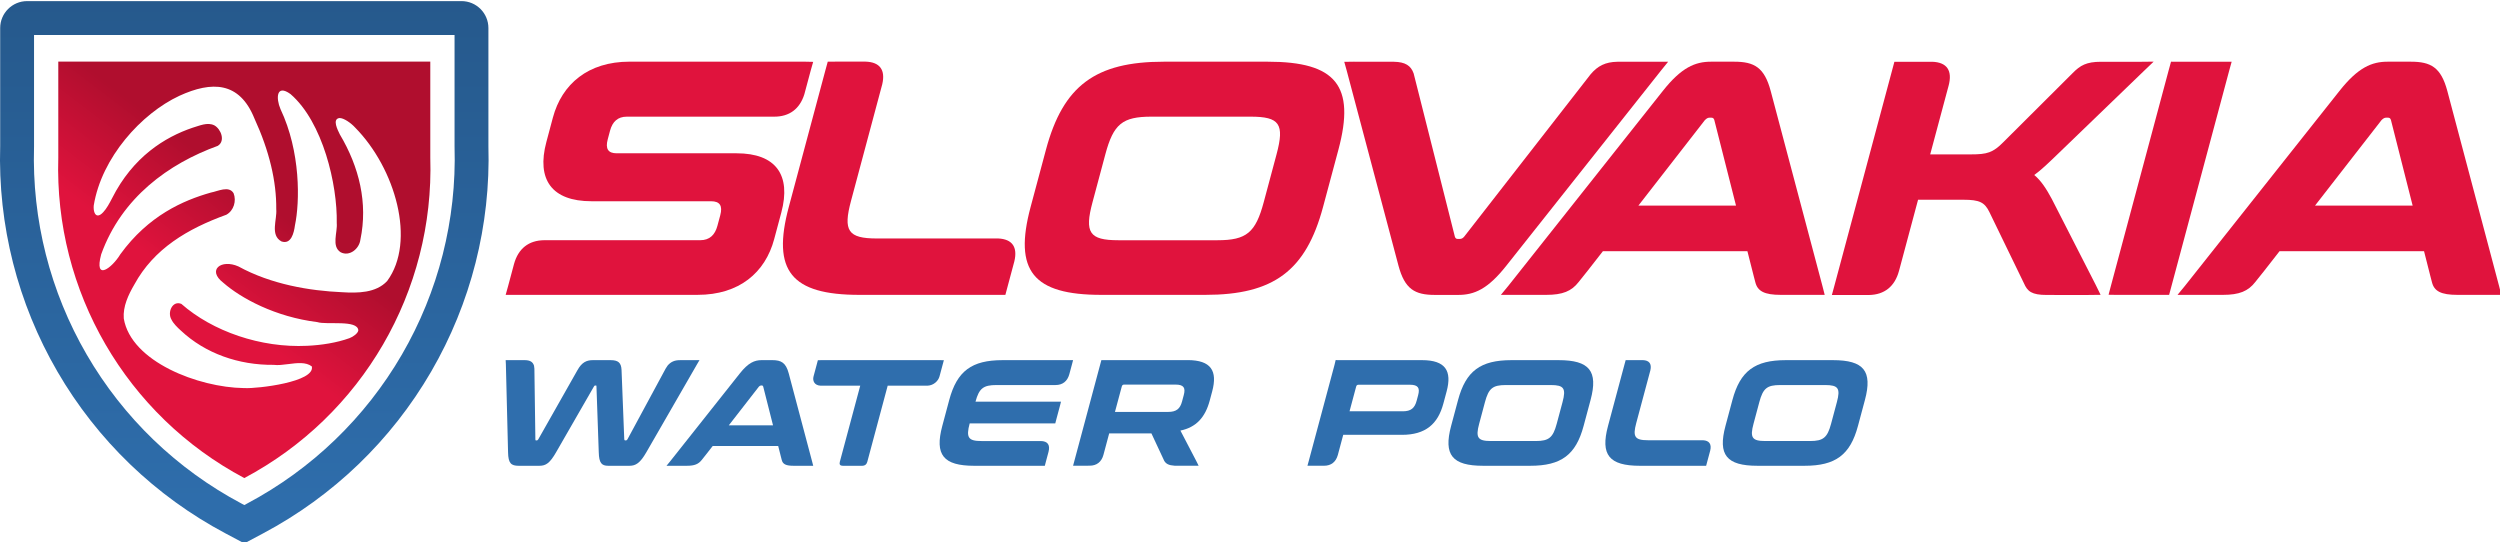 <svg width="318" height="69" xmlns="http://www.w3.org/2000/svg">
 <g id="Layer_1">
  <title>Layer 1</title>
  <g>
   <defs transform="translate(0 0) translate(0 -265.503) translate(-240.875 0) translate(240.875 0) translate(-240.875 0) translate(116.536 0) translate(0 16.535)" id="svg_55">
    <clipPath clipPathUnits="userSpaceOnUse" id="svg_36">
     <path d="m-93.255,611.923l425.197,0l0,-425.197l-425.197,0l0,425.197z" id="svg_63"/>
    </clipPath>
    <clipPath clipPathUnits="userSpaceOnUse" id="svg_5">
     <path d="m-93.255,611.923l425.197,0l0,-425.197l-425.197,0l0,425.197z" id="svg_56"/>
    </clipPath>
   </defs>
   <g id="svg_2" transform="matrix(1.333 0 0 -1.333 0 566.929)">
    <g id="svg_34">
     <g id="svg_35" clip-path="url(#svg_36)">
      <g id="svg_53" transform="translate(171.676 204.211)">
       <path fill-rule="nonzero" fill="#2f6ead" d="m-93.255,186.726l-0.377,-0.006l-0.098,-0.371l-0.238,-0.886l-0.077,-0.287c-0.118,-0.441 0.102,-0.857 0.655,-0.886l3.801,0l-1.949,-7.272c-0.066,-0.245 0.03,-0.374 0.289,-0.374l1.857,0c0.245,0 0.409,0.129 0.475,0.374l1.948,7.272l3.816,0c0.568,0.029 1.011,0.445 1.129,0.886l0.077,0.287l0.238,0.886l0.101,0.371l-0.375,0.006l-11.272,0z" id="svg_54"/>
      </g>
      <g id="svg_51" transform="translate(222.884 201.864)">
       <path fill-rule="nonzero" fill="#2f6ead" d="m-93.255,186.726l4.911,0c0.792,0 0.966,-0.316 0.785,-0.994l-0.143,-0.533c-0.185,-0.691 -0.529,-1.007 -1.321,-1.007l-5.083,0l0.633,2.361c0.031,0.116 0.103,0.173 0.218,0.173m-2.176,2.353l-0.103,-0.438l-2.486,-9.274l-0.103,-0.371l1.581,0c0.675,0 1.129,0.353 1.317,1.019l0.517,1.931l5.602,0c2.261,0 3.432,1.036 3.953,2.981l0.313,1.166c0.52,1.944 -0.094,2.981 -2.356,2.981l-7.792,0l-0.443,0.005z" id="svg_52"/>
      </g>
      <g id="svg_49" transform="translate(160.003 204.216)">
       <path fill-rule="nonzero" fill="#2f6ead" d="m-93.255,186.726l-0.271,-0.006l-1.205,0l0,-0.001l-0.401,0c-0.514,0 -0.85,-0.16 -1.155,-0.503c-0.064,-0.087 -0.128,-0.182 -0.193,-0.294l-3.651,-6.762c-0.048,-0.072 -0.098,-0.1 -0.141,-0.1l-0.073,0c-0.043,0 -0.079,0.028 -0.088,0.1l-0.259,6.61c-0.027,0.706 -0.322,0.951 -1.042,0.951l-1.699,0c-0.591,0 -1.047,-0.202 -1.464,-0.951l-3.744,-6.61c-0.049,-0.072 -0.099,-0.1 -0.128,-0.1l-0.072,0c-0.058,0 -0.079,0.028 -0.074,0.1l-0.088,6.307l-0.006,0.434c-0.006,0.111 -0.018,0.199 -0.034,0.286c-0.113,0.359 -0.36,0.524 -0.864,0.534l-1.844,0l0.02,-0.389l0.209,-8.41c0.021,-1.051 0.29,-1.282 1.024,-1.282l1.96,0c0.633,0 1.005,0.259 1.595,1.282l3.612,6.279c0.032,0.072 0.07,0.1 0.128,0.1l0.058,0c0.058,0 0.064,-0.028 0.059,-0.1l0.219,-6.279c0.028,-1.023 0.275,-1.282 0.909,-1.282l2.016,0c0.605,0 1.02,0.259 1.611,1.282l4.845,8.41l0.231,0.394z" id="svg_50"/>
      </g>
      <g id="svg_47" transform="translate(165.878 201.792)">
       <path fill-rule="nonzero" fill="#2f6ead" d="m-93.255,186.726l0.073,0c0.072,0 0.107,-0.028 0.131,-0.1l0.251,-0.99l0.687,-2.711l-4.219,0l2.108,2.711l0.77,0.99c0.077,0.072 0.127,0.1 0.199,0.1m0.059,2.42c-0.677,0 -1.276,-0.245 -2.083,-1.267l-1.778,-2.243l-4.9,-6.182l-0.32,-0.389l1.957,0c0.715,0 1.095,0.159 1.403,0.554l0.39,0.49l0.658,0.843l6.25,0l0.273,-1.078l0.066,-0.255c0.097,-0.395 0.392,-0.554 1.106,-0.554l1.896,0l-0.099,0.389l-1.641,6.182l-0.595,2.243c-0.273,1.022 -0.712,1.267 -1.576,1.267l-1.007,0z" id="svg_48"/>
      </g>
      <g id="svg_45" transform="translate(188.928 204.211)">
       <path fill-rule="nonzero" fill="#2f6ead" d="m-93.255,186.726c-2.952,0 -4.352,-1.037 -5.094,-3.802l-0.663,-2.477c-0.741,-2.765 0.104,-3.802 3.056,-3.802l6.729,0l0.097,0.375l0.256,0.956c0.174,0.67 -0.086,1.027 -0.756,1.031l-5.649,0c-1.253,0 -1.481,0.332 -1.118,1.685l8.168,0l0.097,0.375l0.355,1.325l0.094,0.374l-8.158,0c0.339,1.267 0.754,1.584 1.992,1.584l5.64,0c0.678,0 1.135,0.358 1.32,1.033l0.26,0.969l0.098,0.374l-6.724,0z" id="svg_46"/>
      </g>
      <g id="svg_43" transform="translate(248.382 204.211)">
       <path fill-rule="nonzero" fill="#2f6ead" d="m-93.255,186.726l-0.102,-0.374l-1.582,-5.905c-0.741,-2.765 0.104,-3.802 3.057,-3.802l6.306,0l0.101,0.378l0.288,1.072c0.147,0.618 -0.091,0.957 -0.689,0.988l-5.254,0c-1.252,0 -1.466,0.331 -1.119,1.627l1.351,5.042c0.145,0.622 -0.105,0.959 -0.728,0.977l-1.256,0l-0.373,-0.003z" id="svg_44"/>
      </g>
      <g id="svg_41" transform="translate(236.947 201.835)">
       <path fill-rule="nonzero" fill="#2f6ead" d="m-93.255,186.726l4.292,0c1.252,0 1.47,-0.316 1.119,-1.627l-0.556,-2.074c-0.351,-1.31 -0.742,-1.641 -1.994,-1.641l-4.293,0c-1.252,0 -1.466,0.331 -1.114,1.641l0.555,2.074c0.351,1.311 0.738,1.627 1.991,1.627m0.535,2.376c-2.951,0 -4.352,-1.037 -5.093,-3.802l-0.663,-2.476c-0.741,-2.766 0.104,-3.802 3.056,-3.802l4.493,0c2.952,0 4.353,1.036 5.094,3.802l0.664,2.476c0.74,2.765 -0.106,3.802 -3.057,3.802l-4.494,0z" id="svg_42"/>
      </g>
      <g id="svg_39" transform="translate(263.127 201.835)">
       <path fill-rule="nonzero" fill="#2f6ead" d="m-93.255,186.726l4.292,0c1.252,0 1.47,-0.316 1.119,-1.627l-0.556,-2.074c-0.351,-1.31 -0.742,-1.641 -1.994,-1.641l-4.293,0c-1.252,0 -1.466,0.331 -1.114,1.641l0.555,2.074c0.351,1.311 0.738,1.627 1.991,1.627m0.535,2.376c-2.951,0 -4.352,-1.037 -5.093,-3.802l-0.663,-2.476c-0.741,-2.766 0.104,-3.802 3.056,-3.802l4.493,0c2.952,0 4.353,1.036 5.094,3.802l0.664,2.476c0.74,2.765 -0.106,3.802 -3.057,3.802l-4.494,0z" id="svg_40"/>
      </g>
      <g id="svg_37" transform="translate(200.52 201.878)">
       <path fill-rule="nonzero" fill="#2f6ead" d="m-93.255,186.726l4.911,0c0.792,0 0.966,-0.317 0.785,-0.994l-0.166,-0.619c-0.182,-0.677 -0.526,-0.994 -1.318,-0.994l-5.083,0l0.649,2.42c0.035,0.13 0.107,0.187 0.222,0.187m6.054,2.333l-8.223,0l-0.115,-0.431l-2.484,-9.273l-0.1,-0.374l1.447,0l0,0.006l0.13,0c0.674,0 1.129,0.354 1.317,1.02l0.551,2.059l4.032,0l1.222,-2.616c0.17,-0.286 0.431,-0.431 0.988,-0.465l2.292,0l-0.205,0.415l-1.531,2.938c1.525,0.316 2.374,1.282 2.798,2.866l0.235,0.877c0.521,1.945 -0.094,2.982 -2.355,2.982l0.001,-0.004z" id="svg_38"/>
      </g>
     </g>
    </g>
    <g id="svg_28">
     <g id="svg_29">
      <g id="svg_30">
       <g id="svg_31">
        <path fill="url(#svg_33)" d="m2.589,425.197c-1.42,0 -2.572,-1.151 -2.572,-2.571l0,0l0,-11.252c-0.221,-7.552 1.667,-14.996 5.462,-21.529l0,0c3.803,-6.552 9.352,-11.891 16.043,-15.443l0,0l1.79,-0.95l1.789,0.95c6.692,3.552 12.24,8.891 16.044,15.443l0,0c3.793,6.533 5.681,13.977 5.461,21.528l0,0l0,11.253c0,1.42 -1.151,2.571 -2.571,2.571l0,0l-41.446,0zm20.448,-47.941c-6.158,3.269 -11.264,8.183 -14.764,14.212l0,0c-3.491,6.011 -5.229,12.863 -5.026,19.812l0,0l0.001,0.046l0,0.048l0,10.592l40.127,0l0,-10.593l0,-0.047l0.001,-0.046c0.203,-6.95 -1.536,-13.801 -5.026,-19.813l0,0c-3.5,-6.028 -8.606,-10.942 -14.764,-14.211l0,0l-0.274,-0.146l-0.275,0.146z" id="svg_32"/>
       </g>
      </g>
     </g>
    </g>
    <g id="svg_22">
     <g id="svg_23">
      <g id="svg_24">
       <g id="svg_25">
        <path fill="url(#svg_27)" d="m5.562,419.423l0,-9.17c-0.39,-12.739 6.492,-24.593 17.75,-30.568l0,0c11.256,5.975 18.14,17.829 17.748,30.568l0,0l0,9.17l-35.498,0zm3.381,-13.743c0.745,4.599 4.547,8.785 8.162,10.476l0,0c3.111,1.426 5.743,1.377 7.171,-2.153l0,0c1.43,-3.112 2.111,-6.012 2.085,-8.654l0,0c0.092,-1 -0.606,-2.477 0.492,-3.082l0,0c0.934,-0.328 1.198,0.828 1.29,1.524l0,0c0.478,2.252 0.551,7.036 -1.377,11.099l0,0c-0.446,1.037 -0.406,2.421 0.956,1.436l0,0c3.091,-2.671 4.486,-8.663 4.411,-12.307l0,0c0.084,-0.913 -0.528,-2.217 0.376,-2.789l0,0c0.845,-0.436 1.771,0.335 1.878,1.193l0,0c0.734,3.497 -0.108,6.94 -1.957,10.049l0,0c-0.205,0.424 -0.749,1.455 -0.052,1.568l0,0c0.426,0.022 1.141,-0.501 1.503,-0.902l0,0c3.851,-3.897 5.843,-10.875 3.064,-14.651l0,0c-1.072,-1.155 -2.827,-1.16 -4.296,-1.069l0,0c-3.1,0.134 -6.771,0.747 -9.898,2.46l0,0c-1.639,0.729 -3.038,-0.338 -1.435,-1.563l0,0c1.681,-1.471 4.948,-3.252 8.958,-3.748l0,0c0.892,-0.291 3.845,0.255 3.918,-0.784l0,0c-0.022,-0.277 -0.497,-0.624 -0.842,-0.748l0,0c-1.206,-0.439 -2.688,-0.67 -4.035,-0.73l0,0c-4.441,-0.218 -9.034,1.385 -12.01,3.999l0,0c-0.846,0.35 -1.356,-0.801 -0.948,-1.489l0,0c0.189,-0.389 0.563,-0.75 0.901,-1.057l0,0c2.332,-2.188 5.528,-3.303 8.842,-3.271l0,0c0.423,-0.057 0.918,0.008 1.419,0.073l0,0c0.826,0.107 1.668,0.214 2.236,-0.223l0,0c0.34,-1.494 -5.213,-2.127 -6.368,-2.068l0,0l-0.134,0.002c-4.3,0.06 -10.758,2.512 -11.443,6.644l0,0c-0.088,1.148 0.434,2.248 1.005,3.23l0,0c1.871,3.438 5.095,5.33 8.783,6.667l0,0c0.713,0.392 0.982,1.323 0.69,2.055l0,0c-0.453,0.745 -1.491,0.184 -2.165,0.061l0,0c-2.651,-0.752 -5.958,-2.199 -8.64,-5.888l0,0c-0.776,-1.295 -2.538,-2.652 -1.826,-0.001l0,0c1.957,5.426 6.448,8.651 11.123,10.346l0,0c0.756,0.463 0.302,1.617 -0.334,1.96l0,0c-0.661,0.322 -1.399,-0.036 -2.088,-0.237l0,0c-2.617,-0.89 -5.674,-2.765 -7.672,-6.739l0,0c-0.228,-0.445 -0.523,-0.987 -0.833,-1.312l0,0c-0.204,-0.222 -0.376,-0.316 -0.514,-0.316l0,0c-0.296,0 -0.434,0.429 -0.396,0.939" id="svg_26"/>
       </g>
      </g>
     </g>
    </g>
    <g id="svg_3">
     <g id="svg_4" clip-path="url(#svg_5)">
      <g id="svg_20" transform="translate(298.765 232.695)">
       <path fill-rule="nonzero" fill="#e0133d" d="m-93.255,186.726l-1.156,-0.012l-3.865,0c-1.395,0 -1.984,-0.343 -2.711,-1.083l-6.602,-6.579c-1.004,-1.017 -1.553,-1.176 -3.111,-1.176l-3.879,0l1.676,6.253l0.078,0.287c0.392,1.462 -0.153,2.251 -1.561,2.298l-3.609,0l-0.221,-0.828l-5.518,-20.596l-0.227,-0.832l3.54,0c1.476,0.024 2.469,0.817 2.867,2.304l0.078,0.288l1.741,6.498l4.322,0c1.558,0 2.031,-0.253 2.484,-1.176l3.295,-6.791c0.337,-0.775 0.732,-1.119 2.176,-1.119l0.725,0l-0.002,-0.002l3.188,0l1.229,0.014l-0.465,0.947l-4.191,8.199c-0.531,0.986 -1.025,1.749 -1.676,2.289c0.668,0.477 1.355,1.144 2.213,1.97l8.273,7.978l0.909,0.869z" id="svg_21"/>
      </g>
      <g id="svg_18" transform="translate(170.014 232.693)">
       <path fill-rule="nonzero" fill="#e0133d" d="m-93.255,186.726l-16.69,0c-3.941,0 -6.452,-2.13 -7.312,-5.341l-0.62,-2.321c-0.962,-3.592 0.52,-5.657 4.302,-5.657l11.409,0c0.857,0 1.119,-0.443 0.882,-1.334l-0.274,-1.019c-0.23,-0.858 -0.747,-1.365 -1.636,-1.365l-14.886,0c-1.483,-0.013 -2.48,-0.797 -2.887,-2.278l-0.564,-2.108l-0.231,-0.83l0.835,0.002l17.483,0c3.973,0 6.45,2.129 7.302,5.307l0.682,2.544c0.962,3.592 -0.519,5.657 -4.27,5.657l-11.443,0c-0.827,0 -1.087,0.445 -0.849,1.334l0.221,0.827c0.23,0.858 0.739,1.334 1.598,1.334l14.073,0c1.449,0 2.434,0.744 2.869,2.138l0.612,2.282l0.23,0.81l-0.836,0.018z" id="svg_19"/>
      </g>
      <g id="svg_16" transform="translate(320.957 227.349)">
       <path fill-rule="nonzero" fill="#e0133d" d="m-93.255,186.726l0.161,0c0.158,0 0.236,-0.061 0.289,-0.221l0.554,-2.184l1.517,-5.984l-9.313,0l4.654,5.984l1.699,2.184c0.171,0.159 0.281,0.221 0.439,0.221m0.13,5.341c-1.495,0 -2.815,-0.54 -4.597,-2.797l-3.924,-4.949l-10.816,-13.646l-0.707,-0.858l4.32,0c1.577,0 2.416,0.35 3.096,1.223l0.862,1.08l1.453,1.861l13.793,0l0.603,-2.378l0.147,-0.563c0.212,-0.873 0.864,-1.223 2.44,-1.223l4.185,0l-0.219,0.858l-3.621,13.646l-1.313,4.949c-0.602,2.257 -1.572,2.797 -3.479,2.797l-2.223,0z" id="svg_17"/>
      </g>
      <g id="svg_14" transform="translate(256.39 227.349)">
       <path fill-rule="nonzero" fill="#e0133d" d="m-93.255,186.726l0.161,0c0.158,0 0.236,-0.061 0.289,-0.221l0.554,-2.184l1.517,-5.984l-9.313,0l4.654,5.984l1.699,2.184c0.171,0.159 0.281,0.221 0.439,0.221m0.13,5.341c-1.495,0 -2.815,-0.54 -4.597,-2.797l-3.924,-4.949l-10.816,-13.646l-0.707,-0.858l4.32,0c1.577,0 2.416,0.35 3.096,1.223l0.862,1.08l1.453,1.861l13.793,0l0.603,-2.378l0.147,-0.563c0.212,-0.873 0.864,-1.223 2.44,-1.223l4.185,0l-0.219,0.858l-3.621,13.646l-1.313,4.949c-0.602,2.257 -1.572,2.797 -3.479,2.797l-2.223,0z" id="svg_15"/>
      </g>
      <g id="svg_12" transform="translate(300.422 232.69)">
       <path fill-rule="nonzero" fill="#e0133d" d="m-93.255,186.726l-0.226,-0.827l-5.519,-20.596l-0.215,-0.816l0.819,-0.013l4.959,0l5.739,21.419l0.229,0.828l-0.836,-0.001l-4.95,0.006z" id="svg_13"/>
      </g>
      <g id="svg_10" transform="translate(172.241 232.69)">
       <path fill-rule="nonzero" fill="#e0133d" d="m-93.255,186.726l-0.226,-0.827l-3.49,-13.031c-1.637,-6.104 0.229,-8.392 6.746,-8.392l13.92,0l0.223,0.835l0.634,2.365c0.326,1.364 -0.2,2.112 -1.519,2.181l-11.597,0c-2.765,0 -3.236,0.731 -2.47,3.59l2.981,11.129c0.32,1.373 -0.232,2.118 -1.606,2.157l-2.774,0l-0.822,-0.007z" id="svg_11"/>
      </g>
      <g id="svg_8" transform="translate(203.126 227.445)">
       <path fill-rule="nonzero" fill="#e0133d" d="m-93.255,186.726l9.472,0c2.765,0 3.246,-0.698 2.471,-3.591l-1.226,-4.577c-0.776,-2.892 -1.638,-3.624 -4.403,-3.624l-9.474,0c-2.765,0 -3.236,0.732 -2.46,3.624l1.226,4.577c0.775,2.893 1.629,3.591 4.394,3.591m1.182,5.245c-6.515,0 -9.606,-2.29 -11.242,-8.393l-1.465,-5.465c-1.635,-6.104 0.23,-8.392 6.745,-8.392l9.918,0c6.515,0 9.608,2.288 11.243,8.392l1.466,5.465c1.634,6.103 -0.233,8.393 -6.747,8.393l-9.918,0z" id="svg_9"/>
      </g>
      <g id="svg_6" transform="translate(222.444 232.69)">
       <path fill-rule="nonzero" fill="#e0133d" d="m-93.255,186.726l-0.914,-0.013l0.237,-0.852l4.935,-18.594c0.604,-2.257 1.571,-2.796 3.477,-2.796l2.225,0c1.527,0 2.817,0.539 4.597,2.796l14.738,18.594l0.694,0.859l-4.842,0c-1.136,-0.019 -1.882,-0.392 -2.564,-1.208l-12.054,-15.48c-0.137,-0.158 -0.25,-0.22 -0.441,-0.22l-0.16,0c-0.158,0 -0.236,0.06 -0.289,0.22l-3.933,15.575c-0.261,0.744 -0.799,1.094 -1.881,1.113l-3.825,0.006z" id="svg_7"/>
      </g>
     </g>
    </g>
   </g>
  </g>
 </g>
 <defs>
  <linearGradient x1="0" y1="0" x2="1" y2="0" gradientUnits="userSpaceOnUse" gradientTransform="matrix(0,-57.36,-57.36,0,23.312,434.889)" spreadMethod="pad" id="svg_33">
   <stop stop-color="#245586" offset="0" id="svg_62"/>
   <stop stop-color="#2e6dab" offset="1" id="svg_61"/>
  </linearGradient>
  <linearGradient x1="0" y1="0" x2="1" y2="0" gradientUnits="userSpaceOnUse" gradientTransform="matrix(18.43,24.079,24.079,-18.43,4.33,383.849)" spreadMethod="pad" id="svg_27">
   <stop stop-color="#e0133d" offset="0" id="svg_60"/>
   <stop stop-color="#e0133d" offset="0.335" id="svg_59"/>
   <stop stop-color="#e0133d" offset="0.645" id="svg_58"/>
   <stop stop-color="#b00e2e" offset="1" id="svg_57"/>
  </linearGradient>
 </defs>
</svg>